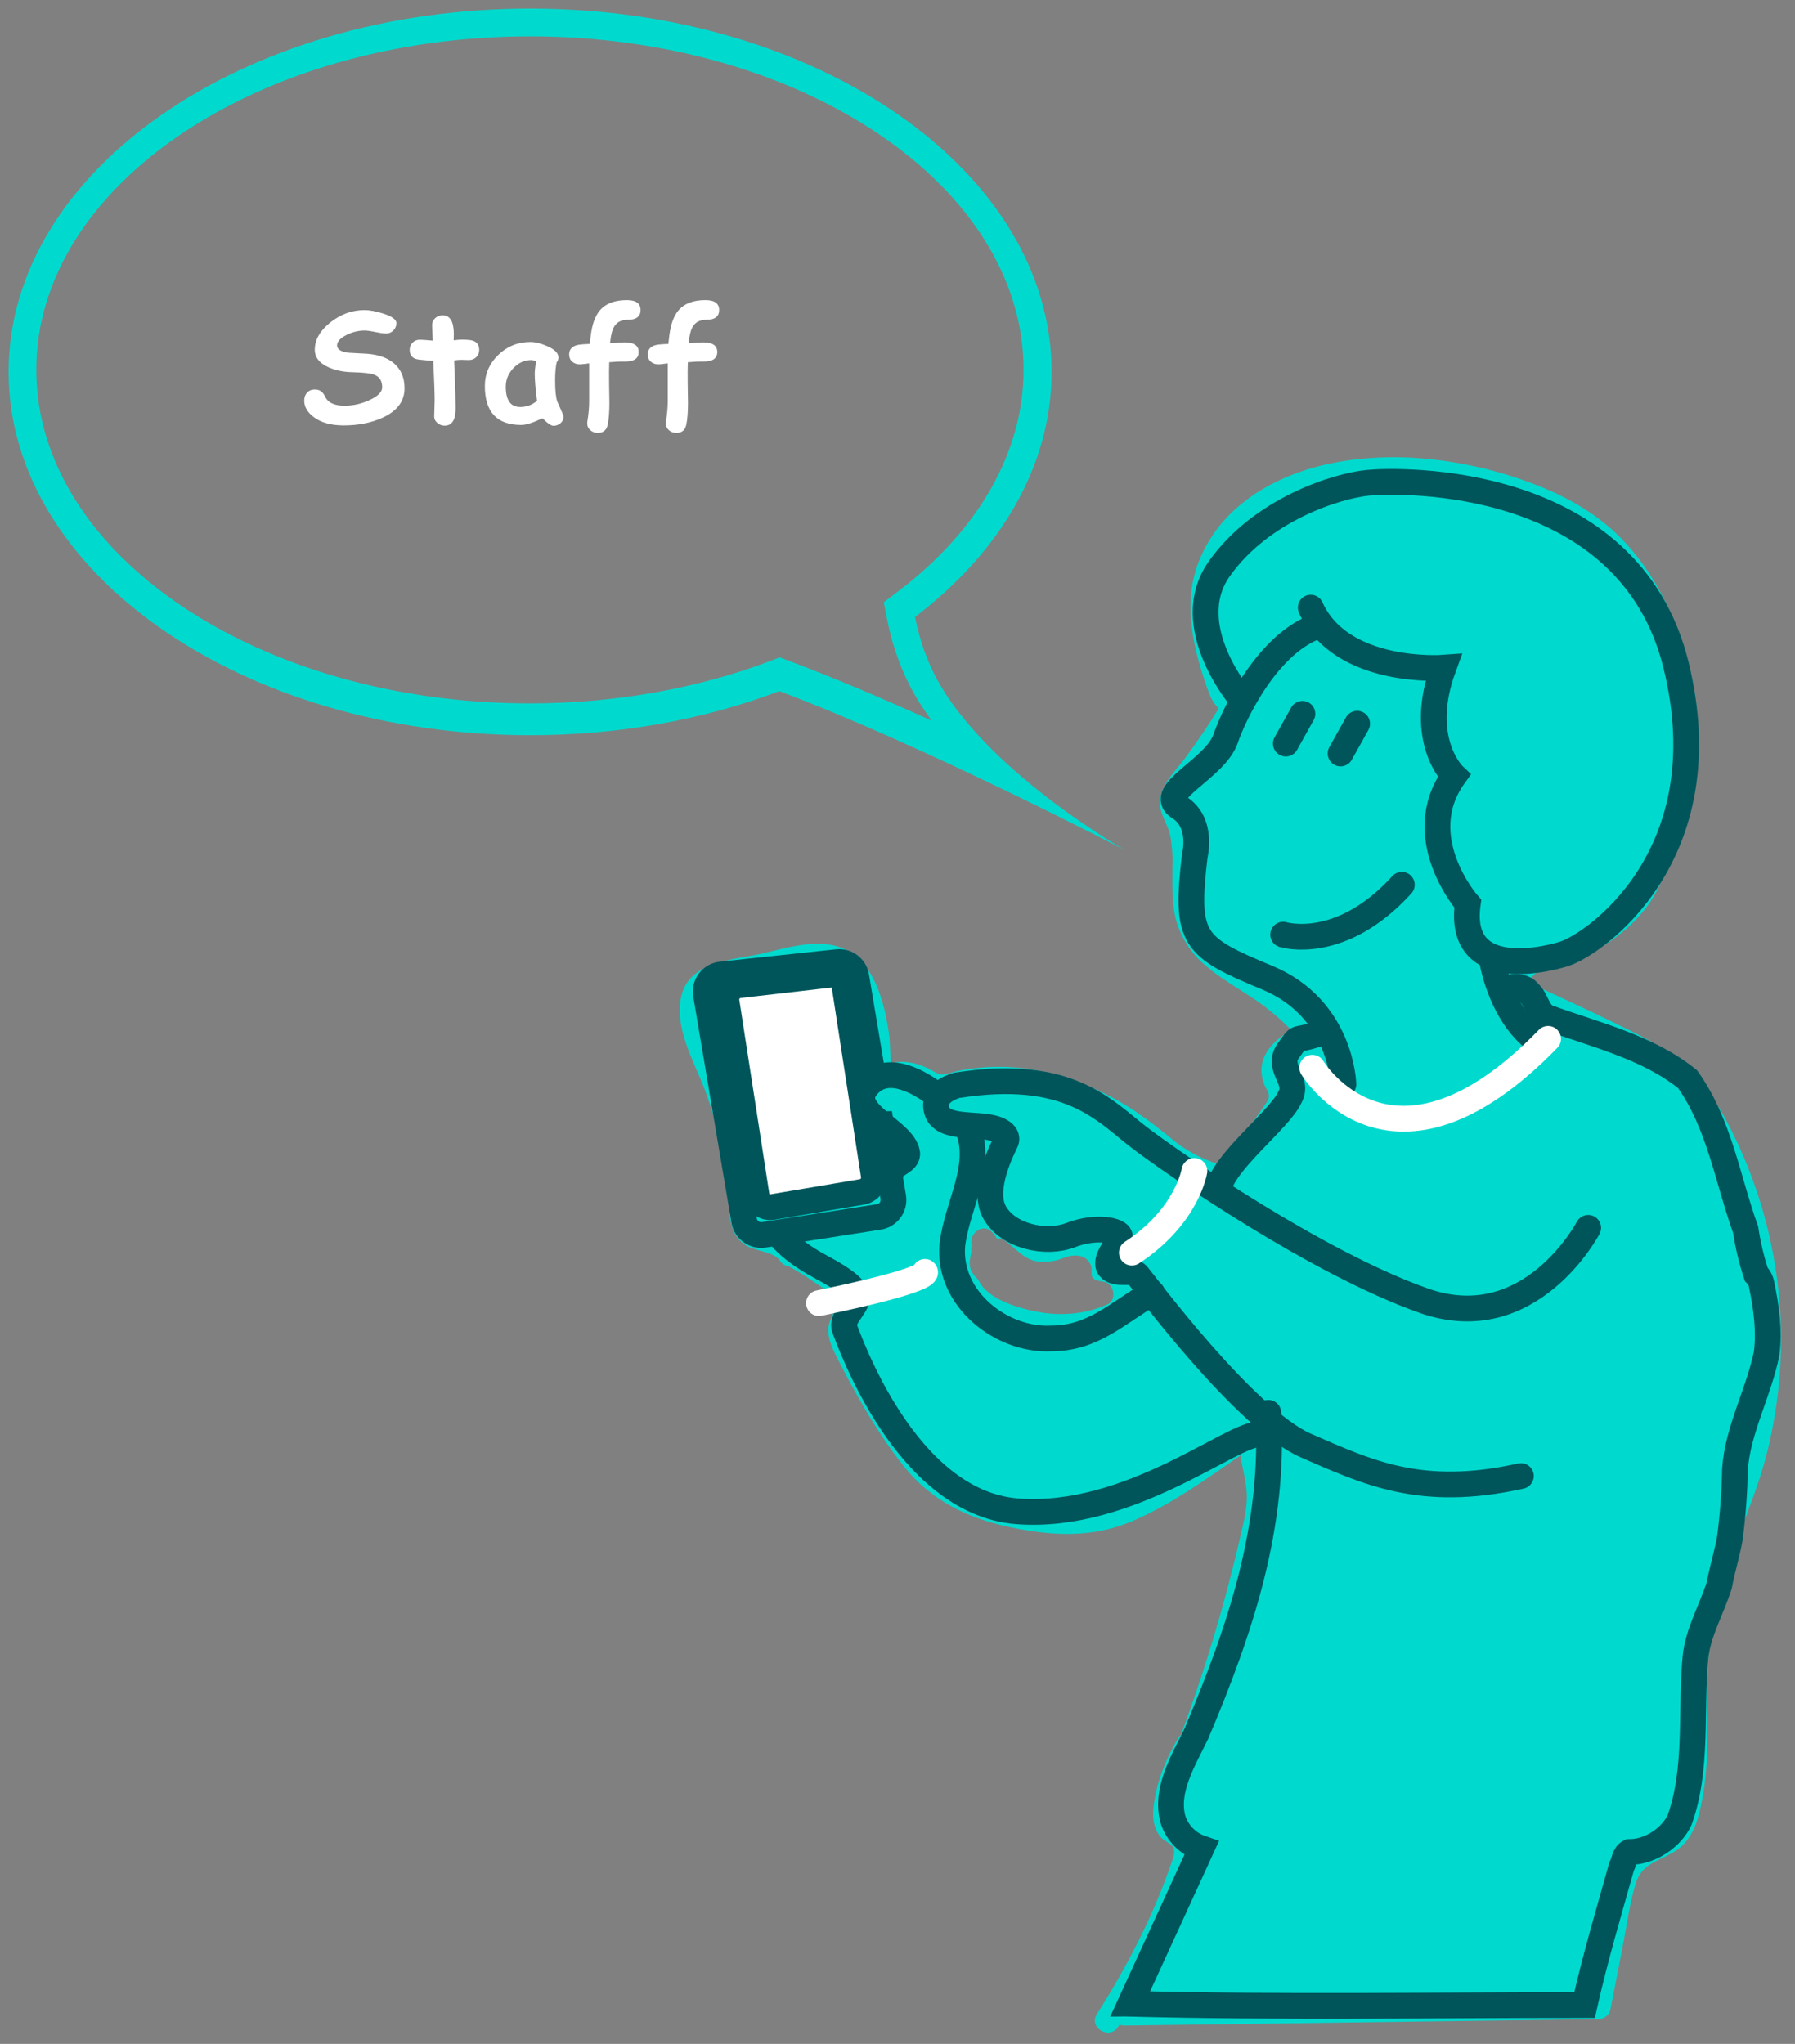 <?xml version="1.0" encoding="UTF-8"?>
<svg width="209px" height="238px" viewBox="0 0 209 238" version="1.1" xmlns="http://www.w3.org/2000/svg" xmlns:xlink="http://www.w3.org/1999/xlink">
    <rect x="0" y="0" width="209" height="238" fill="#808080" stroke="none"/>
    <title>Group 4</title>
    <g id="Page-1" stroke="none" stroke-width="1" fill="none" fill-rule="evenodd">
        <g id="Onboarding-4" transform="translate(-154, -465)">
            <g id="Group-3" transform="translate(19, 174)">
                <g id="Group" transform="translate(85, 248)">
                    <g id="Group-4" transform="translate(50.938, 43.784)">
                        <g id="Group" transform="translate(78.062, 52.216)">
                            <g id="Group" transform="translate(0, -0)">
                                <path d="M116.394,20.487 C114.875,16.525 112.784,12.797 109.817,9.742 C106.634,6.489 102.617,4.386 98.366,2.917 C94.067,1.399 89.571,0.51 85.016,0.279 C80.549,0.093 75.753,0.616 71.562,2.244 C66.633,4.155 62.511,7.447 60.556,12.458 C58.6,17.468 60.038,22.972 61.801,27.778 C62.502,29.686 64.479,31.185 66.6,30.5 C68.475,29.899 70.078,27.757 69.326,25.708 C69.143,25.21 68.962,24.708 68.791,24.206 C69.615,23.588 70.4,22.915 71.161,22.218 C71.498,21.917 71.832,21.599 72.175,21.299 C72.233,21.247 72.726,20.86 72.705,20.863 C72.897,20.728 73.09,20.599 73.307,20.481 C73.523,20.364 73.707,20.262 73.908,20.157 L73.999,20.109 L74.071,20.109 C74.564,20.001 75.046,19.809 75.542,19.703 L75.951,19.625 L76.553,19.55 C77.128,19.499 77.705,19.472 78.283,19.457 C80.87,19.391 83.476,19.457 86.057,19.586 C87.216,19.649 88.365,19.751 89.517,19.887 L89.647,19.905 C90.008,19.968 90.366,20.028 90.724,20.106 C91.259,20.226 91.777,20.406 92.297,20.56 C92.386,20.59 92.472,20.625 92.556,20.665 C92.791,20.779 93.023,20.902 93.251,21.034 C93.432,21.139 93.612,21.25 93.787,21.365 L94.088,21.578 C94.226,21.692 94.491,21.899 94.497,21.905 C94.656,22.044 94.798,22.188 94.963,22.335 C95.384,22.74 95.754,23.185 96.146,23.621 L96.146,23.621 C96.167,23.648 96.185,23.681 96.209,23.714 C96.326,23.891 96.449,24.062 96.567,24.239 C96.883,24.726 97.169,25.228 97.439,25.741 C97.551,25.958 97.65,26.18 97.764,26.396 L97.855,26.574 C97.855,26.595 97.873,26.616 97.882,26.643 C98.122,27.274 98.354,27.901 98.553,28.547 C98.87,29.592 99.135,30.652 99.347,31.722 C99.467,32.323 99.569,32.924 99.669,33.546 C99.669,33.6 99.687,33.645 99.693,33.687 C99.741,34.096 99.786,34.504 99.819,34.916 C99.923,36.09 99.95,37.27 99.9,38.448 C99.9,38.695 99.876,38.941 99.858,39.187 C99.858,39.16 99.831,39.464 99.813,39.689 C99.795,39.914 99.711,40.377 99.717,40.347 C99.651,40.711 99.576,41.071 99.488,41.431 C99.342,42.03 99.165,42.62 98.959,43.201 C98.899,43.369 98.48,44.273 98.899,43.393 C98.769,43.669 98.643,43.946 98.498,44.213 C98.264,44.664 98.005,45.102 97.725,45.526 C97.614,45.694 97.493,45.859 97.376,46.025 C97.259,46.19 97.151,46.292 97.036,46.421 C96.922,46.55 96.826,46.643 96.735,46.752 C95.131,47.753 93.483,48.673 91.792,49.512 C90.059,50.38 89.487,52.7 90.197,54.376 C90.629,55.405 91.486,56.196 92.547,56.545 C92.386,57.1 92.336,57.682 92.4,58.257 C92.574,59.849 93.239,61.159 94.807,61.817 C96.26,62.43 97.94,62.111 99.067,61.009 C99.196,60.883 99.771,60.408 99.714,60.408 C100.03,60.186 100.352,59.978 100.686,59.783 L100.875,59.678 C101.33,59.627 101.778,59.564 102.232,59.471 C104.029,59.062 105.744,58.351 107.302,57.368 C110.569,55.376 113.449,52.618 114.676,48.921 C114.775,48.62 114.857,48.32 114.929,48.019 C115.23,47.497 115.531,46.962 115.786,46.415 C119.668,38.364 119.577,28.797 116.394,20.487 Z" id="Path" fill="#00DACE" fill-rule="nonzero"></path>
                                <polygon id="Rectangle" fill="#FFFFFF" fill-rule="nonzero" transform="translate(14.207, 74.193) rotate(-7.2) translate(-14.207, -74.193) " points="6.914 61.337 21.494 61.34 21.499 87.049 6.919 87.046"></polygon>
                                <path d="M122.065,77.582 C119.658,73.124 116.421,69.862 111.893,67.557 C107.227,65.178 102.428,63.027 97.677,60.807 L97.677,60.807 C97.821,57.644 95.129,54.199 96.642,51.195 C98.056,48.377 101.456,47.046 103.818,45.168 C105.019,44.253 106.01,43.092 106.724,41.762 C107.142,40.939 107.428,40.053 107.825,39.221 C108.195,38.445 108.683,37.719 108.963,36.895 C109.968,33.966 108.316,30.115 106.884,27.379 C107.224,25.141 107.515,22.74 106.258,20.719 C105.124,18.889 103.249,18.195 101.17,18.511 C98.956,18.85 97.054,19.024 95.378,17.243 C94.04,15.801 94.331,13.194 92.243,12.497 C90.348,11.86 87.49,12.641 85.6,13.013 C83.265,13.472 80.978,14.15 78.77,15.038 C74.955,16.568 71.398,18.675 68.225,21.287 C67.701,21.231 67.204,21.529 67.006,22.016 C66.901,22.23 66.793,22.44 66.688,22.65 C66.594,22.775 66.525,22.915 66.483,23.065 C64.342,27.361 61.825,31.459 58.961,35.312 C57.668,37.049 55.513,38.965 56.172,41.371 C56.449,42.381 57.03,43.252 57.255,44.291 C57.472,45.485 57.557,46.699 57.508,47.911 C57.508,50.146 57.385,52.48 58.083,54.64 C58.749,56.591 59.957,58.312 61.567,59.603 C63.173,60.943 64.985,61.985 66.73,63.13 C68.402,64.23 69.95,65.509 71.345,66.945 C68.998,68.302 67.058,70.408 68.228,73.34 C68.381,73.728 68.706,74.109 68.739,74.542 C68.785,75.101 68.324,75.575 68.011,76.044 C67.446,76.894 66.853,77.729 66.23,78.54 C65.148,79.934 63.987,81.265 62.752,82.527 C60.896,81.93 59.164,81.004 57.637,79.793 C56.205,78.585 54.712,77.451 53.163,76.395 C50.021,74.303 46.535,72.777 42.865,71.889 C39.437,71.062 35.867,71.007 32.416,71.73 C31.952,71.832 31.459,72.03 30.992,72.091 C30.282,72.175 30.075,71.952 29.488,71.643 C28.704,71.188 27.845,70.876 26.952,70.721 C26.51,70.652 26.063,70.628 25.616,70.649 C25.46,70.649 24.861,70.817 24.758,70.757 C24.656,70.697 24.617,68.191 24.569,67.822 C24.127,64.466 23.107,59.813 19.999,57.875 C16.891,55.938 12.859,57.338 9.58,58.068 C6.3,58.798 1.357,58.942 0.358,62.874 C-0.56,66.569 1.73,70.441 3.009,73.752 C4.688,78.178 5.655,82.842 5.876,87.57 C5.972,89.319 6.267,91.001 7.847,92.01 C8.927,92.701 11.105,92.722 11.824,93.813 C12.053,94.174 12.434,94.412 12.859,94.458 L12.928,94.504 C13.949,95.063 14.939,95.679 15.892,96.348 C16.737,96.949 18.476,97.883 18.317,99.031 C18.194,99.932 17.523,100.683 17.456,101.641 C17.372,102.828 17.863,103.909 18.386,104.946 C20.643,109.385 23.173,113.913 26.296,117.809 C29.419,121.705 33.616,123.769 38.463,124.799 C43.421,125.857 48.139,126.136 52.887,124.102 C57.343,122.192 61.416,119.257 65.442,116.469 C65.619,117.908 66.095,119.362 66.167,120.885 C66.254,122.663 65.761,124.427 65.367,126.145 C64.973,127.863 64.563,129.518 64.124,131.195 C62.554,137.227 60.664,143.172 58.498,149.018 C58.369,149.126 58.26,149.256 58.176,149.402 C56.702,151.892 55.549,154.755 55.288,157.657 C55.182,158.823 55.381,160.03 56.166,160.934 C56.509,161.331 57.412,161.71 57.634,162.172 C57.899,162.725 57.487,163.653 57.306,164.176 C55.2,170.274 52.156,176.111 48.702,181.554 C47.709,183.122 50.206,184.558 51.19,183.005 L51.349,182.744 C51.539,182.824 51.745,182.863 51.951,182.858 L107.109,182.116 C107.754,182.109 108.318,181.68 108.496,181.061 L110.001,173.311 C110.446,171.025 110.747,168.64 111.424,166.402 C112.122,164.098 113.807,163.818 115.693,162.77 C117.414,161.815 118.281,160.229 118.78,158.381 C120.035,153.74 119.806,148.861 119.785,144.106 C119.764,139.146 120.32,134.52 121.948,129.816 C123.489,125.355 125.471,121.056 126.663,116.478 C130.036,103.39 128.39,89.515 122.047,77.576 L122.065,77.582 Z M22.192,84.254 C21.413,85.804 19.364,86.221 17.814,86.456 C16.115,86.714 14.225,86.705 12.636,86.981 C11.734,87.141 10.852,87.306 10.067,86.681 C9.219,86.005 9.065,84.801 8.864,83.803 C8.223,80.433 7.774,77.026 7.137,73.653 C6.499,70.279 5.882,66.969 5.416,63.595 C5.214,62.114 7.037,61.324 7.841,62.093 C9.291,60.892 11.863,61.174 13.581,61.114 C15.179,61.06 17.793,59.657 19.138,61.231 C19.764,61.967 19.776,63.033 19.881,63.935 C20.029,65.193 20.345,66.428 20.507,67.69 C20.922,70.967 20.694,74.298 21.365,77.543 C21.78,79.504 23.167,82.31 22.192,84.254 Z M49.944,98.889 C46.704,100.316 43.346,100.295 39.994,99.325 C38.505,98.892 36.932,98.307 35.782,97.222 C35.406,96.869 35.1,96.448 34.88,95.982 C34.553,95.713 34.29,95.377 34.106,94.996 C33.697,94.14 34.004,93.461 34.106,92.725 C34.063,92.503 34.073,92.273 34.134,92.055 C34.134,92.001 34.134,91.944 34.109,91.887 C33.872,90.574 35.46,89.355 36.516,90.487 C36.732,90.716 36.924,90.967 37.088,91.235 C37.398,91.188 37.714,91.263 37.97,91.445 C39.308,92.368 40.298,93.795 42.025,93.906 C42.702,93.968 43.384,93.913 44.041,93.744 C44.643,93.584 45.16,93.308 45.774,93.224 C46.797,93.08 47.784,93.443 48.073,94.516 C48.151,94.816 48.019,95.387 48.154,95.66 C48.392,96.135 49.117,96.168 49.577,96.261 C50.732,96.519 51.072,98.388 49.944,98.889 Z" id="Shape" fill="#00DACE" fill-rule="nonzero"></path>
                                <path d="M94.659,58.437 C95.09,61.174 96.597,65.608 99.651,67.966" id="Path" stroke="#00555B" stroke-width="3" stroke-linecap="round"></path>
                                <path d="M77.417,73.256 C77.417,73.256 77.242,64.466 68.58,60.861 C59.918,57.257 58.97,56.428 60.108,46.686 C60.108,46.686 61.131,42.78 58.302,41.017 C55.474,39.254 62.539,36.538 63.718,32.975 C64.621,30.326 68.601,21.665 74.748,19.778" id="Path" stroke="#00555B" stroke-width="3" stroke-linecap="round"></path>
                                <path d="M70.403,55.83 C70.403,55.83 77.055,57.912 84.222,50.026" id="Path" stroke="#00555B" stroke-width="3" stroke-linecap="round"></path>
                                <path d="M95.8,62.258 C96.889,61.742 98.426,61.742 99.04,62.607 C99.964,63.469 99.964,64.905 101.194,65.479 C106.727,67.491 112.88,68.93 117.492,72.667 C121.181,77.84 122.105,84.167 124.256,90.202 C124.52,91.959 124.931,93.69 125.486,95.378 C125.807,95.688 126.023,96.09 126.103,96.528 C126.705,99.403 127.024,101.99 126.705,104.576 C125.781,109.175 123.323,113.489 123.013,118.094 C122.965,120.787 122.764,123.475 122.411,126.145 C122.111,127.869 121.488,129.882 121.181,131.606 C120.26,134.481 118.72,137.068 118.413,139.942 C117.811,146.251 118.714,152.881 116.569,158.916 C115.645,160.928 113.187,162.653 110.726,162.653 C110.124,162.953 110.124,163.803 109.802,164.377 C108.265,169.841 106.727,175.014 105.497,180.476 C87.971,180.476 70.132,180.776 52.601,180.325 C53.531,178.295 52.814,180.325 52.601,180.325 L55.39,174.23 L59.873,164.461 L60.893,162.232 C59.328,161.7 58.103,160.467 57.583,158.901 C56.62,155.461 58.787,152.01 60.312,148.849 C65.538,136.488 69.428,124.661 68.676,111.509" id="Path" stroke="#00555B" stroke-width="3" stroke-linecap="round"></path>
                                <path d="M62.864,85.585 C63.258,82.442 70.03,77.363 71.183,74.77 C72.335,72.757 69.555,71.376 70.996,69.363 C72.437,67.35 71.598,68.348 74.206,67.47" id="Path" stroke="#00555B" stroke-width="3" stroke-linecap="round"></path>
                                <path d="M105.921,89.973 C105.921,89.973 99.196,102.84 86.777,98.457 C74.357,94.074 57.643,82.514 53.627,79.438 C49.61,76.362 45.503,71.328 32.431,73.376 C32.431,73.376 29.723,74.031 30.003,75.987 C30.282,77.942 32.524,77.945 35.138,78.132 C37.753,78.318 38.406,79.252 38.126,79.904 C37.846,80.556 35.232,85.404 36.817,88.198 C38.403,90.992 42.796,91.929 45.69,90.809 C48.584,89.688 51.385,90.25 51.385,90.995 C51.385,91.74 49.424,93.698 50.182,94.633 C50.94,95.567 52.796,94.726 53.449,95.471 C54.102,96.216 65.962,112.254 73.06,115.33 C80.157,118.407 86.413,121.483 98.086,118.872" id="Path" stroke="#00555B" stroke-width="3" stroke-linecap="round"></path>
                                <path d="M29.678,74.244 C27.496,72.655 23.997,70.898 21.885,73.587 C19.565,76.536 26.212,78.615 26.621,81.25 C26.798,82.379 24.671,82.548 24.659,83.764" id="Path" stroke="#00555B" stroke-width="3" stroke-linecap="round"></path>
                                <path d="M55.137,97.547 C51.112,99.884 48.286,102.852 43.403,102.852 C37.645,103.152 31.311,98.253 31.886,91.929 C32.461,87.327 35.34,83.016 33.779,78.624" id="Path" stroke="#00555B" stroke-width="3" stroke-linecap="round"></path>
                                <path d="M11.638,90.7 C11.638,90.7 12.82,92.503 16.452,94.449 C20.083,96.396 20.841,97.339 20.748,98.271 C20.655,99.202 18.88,100.602 19.349,101.722 C19.818,102.843 26.35,121.954 39.423,122.979 C52.496,124.003 64.542,113.84 67.626,114.027" id="Path" stroke="#00555B" stroke-width="3" stroke-linecap="round"></path>
                                <line x1="72.648" y1="30.118" x2="70.713" y2="33.588" id="Path" stroke="#00555B" stroke-width="3" stroke-linecap="round"></line>
                                <line x1="79.02" y1="31.269" x2="77.086" y2="34.739" id="Path" stroke="#00555B" stroke-width="3" stroke-linecap="round"></line>
                                <path d="M22.698,72.646 L20.697,60.693 C20.52,59.648 19.559,58.92 18.503,59.032 L4.964,60.471 C4.414,60.53 3.913,60.812 3.578,61.253 C3.244,61.693 3.106,62.251 3.198,62.796 L7.648,89.141 C7.832,90.219 8.846,90.95 9.929,90.788 L23.335,88.7 C23.865,88.616 24.339,88.326 24.652,87.892 C24.966,87.458 25.093,86.917 25.005,86.39 L23.585,77.912 C22.924,77.928 22.335,77.498 22.15,76.864" id="Path" stroke="#00555B" stroke-width="3" stroke-linecap="round"></path>
                                <path d="M6.995,61.73 L17.631,60.504 C18.493,60.435 19.254,61.061 19.352,61.919 L22.728,83.812 C22.897,84.714 22.317,85.586 21.419,85.78 L10.888,87.558 C10.462,87.618 10.029,87.502 9.689,87.238 C9.349,86.973 9.13,86.583 9.083,86.155 L5.608,63.712 C5.523,63.265 5.622,62.802 5.883,62.429 C6.144,62.056 6.545,61.803 6.995,61.73 L6.995,61.73 Z" id="Path" stroke="#00555B" stroke-width="3" stroke-linecap="round"></path>
                                <path d="M73.797,71.328 C73.797,71.328 83.043,86.711 101.251,67.969" id="Path" stroke="#FFFFFF" stroke-width="3" stroke-linecap="round"></path>
                                <path d="M28.694,95.107 C28.694,95.107 29.816,95.945 16.358,98.742" id="Path" stroke="#FFFFFF" stroke-width="3" stroke-linecap="round"></path>
                                <path d="M60.071,83.353 C60.071,83.353 59.229,88.667 52.787,92.863" id="Path" stroke="#FFFFFF" stroke-width="3" stroke-linecap="round"></path>
                                <path d="M65.541,28.388 C65.541,28.388 58.254,19.905 62.966,13.233 C67.849,6.323 76.637,3.572 80.278,3.217 C83.918,2.863 110.638,2.154 116.135,24.402 C121.632,46.649 106.55,57.019 103.087,58.083 C99.624,59.146 90.751,60.654 91.9,52.234 C91.9,52.234 85.155,44.523 90.303,37.343 C90.303,37.343 85.952,33.264 89.06,24.756 C89.06,24.756 77.164,25.642 73.614,17.754" id="Path" stroke="#00555B" stroke-width="3" stroke-linecap="round"></path>
                            </g>
                        </g>
                        <g id="Speech_bubble" transform="translate(0.062, 0.216)" fill="#00DACE" fill-rule="nonzero">
                            <path d="M69.28,0 C102.815,0 130,18.942 130,42.305 C130,65.669 102.815,84.611 69.28,84.611 C58.766,84.611 48.88,82.748 40.256,79.473 C23.237,85.886 0,98 0,98 C0,98 15.152,89.413 21.398,78.988 C22.994,76.323 23.929,73.53 24.464,70.847 C14.589,63.323 8.56,53.305 8.56,42.305 C8.56,18.942 35.745,0 69.28,0 M69.298,3.231 C37.603,3.231 11.818,20.653 11.818,42.069 C11.818,51.559 17.007,60.719 26.427,67.862 L28.105,69.136 L27.693,71.196 C27.017,74.573 25.843,77.666 24.206,80.388 C23.688,81.246 23.116,82.095 22.503,82.923 C28.014,80.43 33.785,77.961 39.022,75.997 L40.215,75.549 L41.408,76 C49.897,79.209 59.541,80.906 69.298,80.906 C100.992,80.906 126.777,63.484 126.777,42.067 C126.777,20.651 100.992,3.231 69.298,3.231 L69.298,3.231 Z" id="path5" transform="translate(65, 49) scale(-1, 1) translate(-65, -49) "></path>
                        </g>
                        <path d="M39.08,48.752 C40.768,48.752 42.268,48.456 43.58,47.865 C45.303,47.085 46.164,45.94 46.164,44.428 C46.164,43.186 45.748,42.213 44.916,41.51 C44.16,40.877 43.132,40.511 41.831,40.412 C41.087,40.371 40.34,40.33 39.59,40.289 C39.162,40.23 38.841,40.129 38.628,39.985 C38.414,39.842 38.307,39.659 38.307,39.436 C38.307,39.008 38.658,38.613 39.361,38.249 C40.041,37.892 40.759,37.71 41.515,37.705 C41.796,37.705 42.211,37.763 42.758,37.88 C43.306,37.997 43.718,38.056 43.993,38.056 C44.362,38.056 44.664,37.924 44.899,37.661 C45.11,37.426 45.215,37.157 45.215,36.852 C45.215,36.424 44.691,36.046 43.642,35.718 C42.798,35.455 42.089,35.323 41.515,35.323 C40.068,35.323 38.743,35.799 37.542,36.751 C36.341,37.703 35.732,38.75 35.714,39.893 C35.696,40.801 36.23,41.498 37.314,41.985 C38.116,42.342 39.025,42.533 40.038,42.556 C41.345,42.585 42.215,42.685 42.649,42.855 C43.258,43.089 43.563,43.576 43.563,44.314 C43.563,44.853 43.073,45.348 42.095,45.799 C41.152,46.239 40.176,46.458 39.168,46.458 C37.99,46.458 37.235,46.098 36.901,45.377 C36.654,44.838 36.268,44.569 35.74,44.569 C35.348,44.569 35.04,44.69 34.818,44.934 C34.595,45.177 34.484,45.483 34.484,45.852 C34.484,46.573 34.844,47.208 35.565,47.759 C36.42,48.421 37.592,48.752 39.08,48.752 Z M50.84,48.779 C51.69,48.779 52.114,48.105 52.114,46.757 C52.114,46.628 52.111,46.46 52.106,46.252 C52.1,46.044 52.097,45.902 52.097,45.826 C52.097,45.099 52.044,43.552 51.939,41.185 C52.255,41.138 52.533,41.115 52.774,41.115 C52.897,41.115 53.042,41.119 53.209,41.128 C53.376,41.137 53.521,41.141 53.644,41.141 C53.995,41.141 54.285,41.03 54.514,40.807 C54.742,40.584 54.857,40.306 54.857,39.972 C54.857,39.421 54.622,39.064 54.153,38.9 C53.907,38.812 53.447,38.768 52.774,38.768 C52.545,38.768 52.249,38.794 51.886,38.847 L51.886,38.847 L51.903,38.126 C51.903,36.667 51.47,35.938 50.603,35.938 C50.263,35.938 49.973,36.046 49.733,36.263 C49.492,36.48 49.372,36.752 49.372,37.08 C49.372,37.286 49.384,37.576 49.407,37.951 C49.431,38.384 49.445,38.695 49.451,38.882 C48.672,38.812 48.174,38.777 47.957,38.777 C47.606,38.777 47.319,38.891 47.096,39.12 C46.873,39.348 46.762,39.626 46.762,39.955 C46.762,40.634 47.13,41.014 47.865,41.093 C48.6,41.172 49.15,41.22 49.513,41.238 C49.618,43.564 49.671,45.081 49.671,45.79 C49.671,46.001 49.662,46.318 49.645,46.74 C49.627,47.162 49.618,47.478 49.618,47.689 C49.618,48.005 49.747,48.269 50.005,48.48 C50.239,48.679 50.518,48.779 50.84,48.779 Z M63.505,48.796 C63.816,48.796 64.089,48.694 64.327,48.489 C64.564,48.284 64.683,48.026 64.683,47.715 C64.683,47.645 64.569,47.358 64.34,46.854 C64.088,46.297 63.953,45.993 63.936,45.94 C63.777,45.448 63.698,44.642 63.698,43.523 C63.698,43.048 63.714,42.634 63.747,42.279 C63.779,41.925 63.824,41.63 63.883,41.396 C64.018,41.238 64.085,41.053 64.085,40.842 C64.085,40.338 63.643,39.896 62.758,39.515 C62.026,39.199 61.381,39.04 60.824,39.04 C59.371,39.04 58.123,39.543 57.08,40.548 C56.037,41.553 55.516,42.761 55.516,44.173 C55.516,45.679 55.869,46.81 56.575,47.566 C57.281,48.322 58.34,48.7 59.752,48.7 C60.039,48.7 60.388,48.634 60.798,48.502 C61.208,48.37 61.683,48.175 62.222,47.917 C62.808,48.503 63.235,48.796 63.505,48.796 Z M59.638,46.608 C59.075,46.608 58.653,46.41 58.372,46.015 C58.091,45.619 57.95,45.029 57.95,44.244 C57.95,43.423 58.249,42.701 58.847,42.077 C59.444,41.453 60.142,41.141 60.939,41.141 C61.003,41.141 61.081,41.154 61.172,41.181 C61.262,41.207 61.366,41.249 61.484,41.308 C61.431,41.607 61.391,41.878 61.365,42.121 C61.339,42.364 61.325,42.58 61.325,42.767 C61.325,43.458 61.413,44.501 61.589,45.896 C61.302,46.13 60.996,46.308 60.671,46.428 C60.345,46.548 60.001,46.608 59.638,46.608 Z M68.655,49.622 C69.294,49.622 69.681,49.309 69.816,48.682 C69.95,48.055 70.018,47.205 70.018,46.133 C70.018,45.94 70.006,45.152 69.983,43.769 C69.971,42.808 69.977,42.017 70,41.396 C70.75,41.331 71.31,41.305 71.679,41.317 C72.845,41.352 73.428,40.983 73.428,40.209 C73.428,39.459 72.88,39.084 71.784,39.084 C71.444,39.084 70.882,39.12 70.097,39.19 L70.097,39.19 L70.123,38.935 C70.205,38.15 70.366,37.573 70.607,37.204 C70.929,36.705 71.444,36.456 72.153,36.456 C73.15,36.456 73.648,36.076 73.648,35.314 C73.648,34.546 73.111,34.163 72.039,34.163 C70.633,34.163 69.59,34.561 68.91,35.358 C68.365,35.997 68.011,36.969 67.847,38.276 C67.777,38.832 67.738,39.164 67.733,39.269 C66.965,39.292 66.452,39.342 66.194,39.418 C65.62,39.588 65.333,39.946 65.333,40.491 C65.333,40.842 65.45,41.122 65.685,41.33 C65.919,41.538 66.215,41.642 66.572,41.642 C66.69,41.642 66.86,41.627 67.082,41.598 C67.363,41.557 67.557,41.534 67.662,41.528 L67.662,41.528 L67.662,45.922 C67.662,46.661 67.592,47.449 67.451,48.287 C67.44,48.357 67.434,48.43 67.434,48.506 C67.434,48.829 67.555,49.095 67.798,49.306 C68.042,49.517 68.327,49.622 68.655,49.622 Z M77.805,49.622 C78.444,49.622 78.83,49.309 78.965,48.682 C79.1,48.055 79.167,47.205 79.167,46.133 C79.167,45.94 79.155,45.152 79.132,43.769 C79.12,42.808 79.126,42.017 79.15,41.396 C79.9,41.331 80.459,41.305 80.828,41.317 C81.994,41.352 82.577,40.983 82.577,40.209 C82.577,39.459 82.029,39.084 80.934,39.084 C80.594,39.084 80.031,39.12 79.246,39.19 L79.246,39.19 L79.273,38.935 C79.355,38.15 79.516,37.573 79.756,37.204 C80.078,36.705 80.594,36.456 81.303,36.456 C82.299,36.456 82.797,36.076 82.797,35.314 C82.797,34.546 82.261,34.163 81.189,34.163 C79.782,34.163 78.739,34.561 78.06,35.358 C77.515,35.997 77.16,36.969 76.996,38.276 C76.926,38.832 76.888,39.164 76.882,39.269 C76.114,39.292 75.602,39.342 75.344,39.418 C74.77,39.588 74.483,39.946 74.483,40.491 C74.483,40.842 74.6,41.122 74.834,41.33 C75.069,41.538 75.364,41.642 75.722,41.642 C75.839,41.642 76.009,41.627 76.232,41.598 C76.513,41.557 76.706,41.534 76.812,41.528 L76.812,41.528 L76.812,45.922 C76.812,46.661 76.741,47.449 76.601,48.287 C76.589,48.357 76.583,48.43 76.583,48.506 C76.583,48.829 76.705,49.095 76.948,49.306 C77.191,49.517 77.477,49.622 77.805,49.622 Z" id="Staff" fill="#FFFFFF" fill-rule="nonzero"></path>
                    </g>
                </g>
            </g>
        </g>
    </g>
</svg>